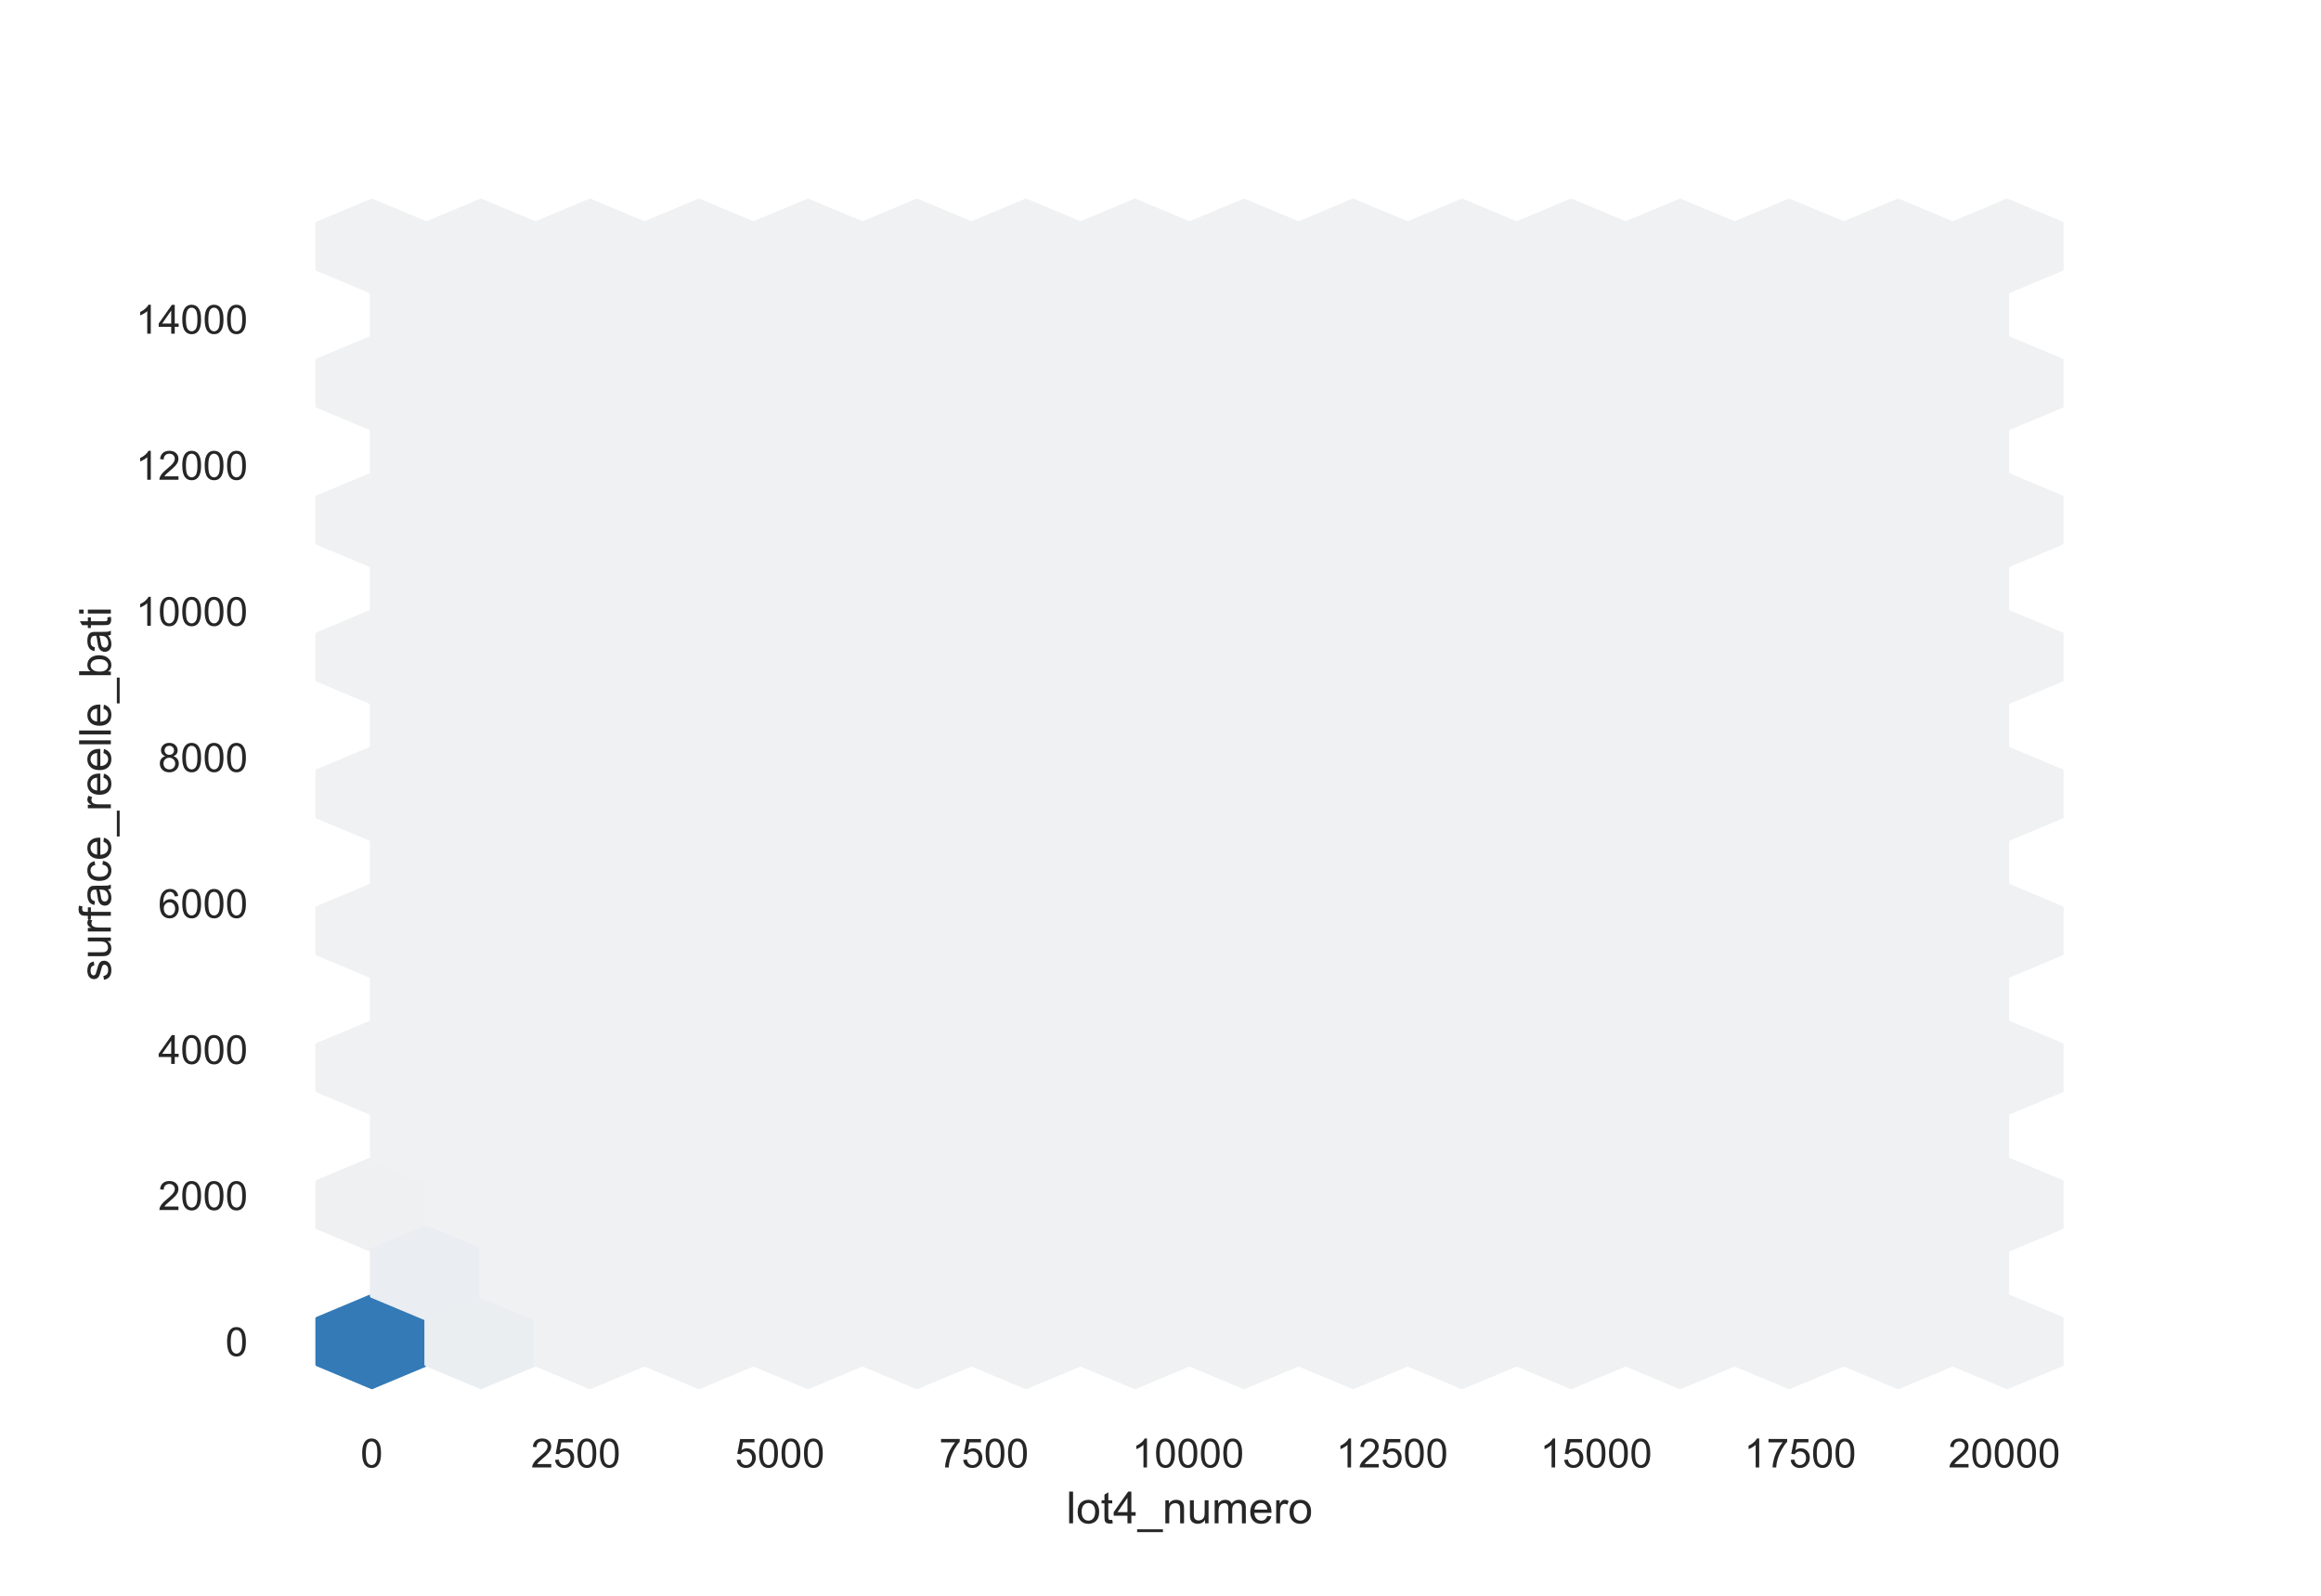 <?xml version="1.0" encoding="utf-8" standalone="no"?>
<!DOCTYPE svg PUBLIC "-//W3C//DTD SVG 1.1//EN"
  "http://www.w3.org/Graphics/SVG/1.1/DTD/svg11.dtd">
<!-- Created with matplotlib (https://matplotlib.org/) -->
<svg height="396pt" version="1.1" viewBox="0 0 576 396" width="576pt" xmlns="http://www.w3.org/2000/svg" xmlns:xlink="http://www.w3.org/1999/xlink">
 <defs>
  <style type="text/css">*{stroke-linecap:butt;stroke-linejoin:round;}</style>
 </defs>
 <g id="figure_1">
  <g id="patch_1">
   <path d="M 0 396 
L 576 396 
L 576 0 
L 0 0 
z
" style="fill:#ffffff;"/>
  </g>
  <g id="axes_1">
   <g id="patch_2">
    <path d="M 72 346.5 
L 518.4 346.5 
L 518.4 47.52 
L 72 47.52 
z
" style="fill:#ffffff;"/>
   </g>
   <g id="matplotlib.axis_1">
    <g id="xtick_1">
     <g id="text_1">
      <!-- 0 -->
      <g style="fill:#262626;" transform="translate(89.47 364.158)scale(0.1 -0.1)">
       <defs>
        <path d="M 4.156 35.297 
Q 4.156 48 6.766 55.734 
Q 9.375 63.484 14.516 67.672 
Q 19.672 71.875 27.484 71.875 
Q 33.25 71.875 37.594 69.547 
Q 41.938 67.234 44.766 62.859 
Q 47.609 58.5 49.219 52.219 
Q 50.828 45.953 50.828 35.297 
Q 50.828 22.703 48.234 14.969 
Q 45.656 7.234 40.5 3 
Q 35.359 -1.219 27.484 -1.219 
Q 17.141 -1.219 11.234 6.203 
Q 4.156 15.141 4.156 35.297 
z
M 13.188 35.297 
Q 13.188 17.672 17.312 11.828 
Q 21.438 6 27.484 6 
Q 33.547 6 37.672 11.859 
Q 41.797 17.719 41.797 35.297 
Q 41.797 52.984 37.672 58.781 
Q 33.547 64.594 27.391 64.594 
Q 21.344 64.594 17.719 59.469 
Q 13.188 52.938 13.188 35.297 
z
" id="ArialMT-48"/>
       </defs>
       <use xlink:href="#ArialMT-48"/>
      </g>
     </g>
    </g>
    <g id="xtick_2">
     <g id="text_2">
      <!-- 2500 -->
      <g style="fill:#262626;" transform="translate(131.772 364.158)scale(0.1 -0.1)">
       <defs>
        <path d="M 50.344 8.453 
L 50.344 0 
L 3.031 0 
Q 2.938 3.172 4.047 6.109 
Q 5.859 10.938 9.828 15.625 
Q 13.812 20.312 21.344 26.469 
Q 33.016 36.031 37.109 41.625 
Q 41.219 47.219 41.219 52.203 
Q 41.219 57.422 37.469 61 
Q 33.734 64.594 27.734 64.594 
Q 21.391 64.594 17.578 60.781 
Q 13.766 56.984 13.719 50.25 
L 4.688 51.172 
Q 5.609 61.281 11.656 66.578 
Q 17.719 71.875 27.938 71.875 
Q 38.234 71.875 44.234 66.156 
Q 50.25 60.453 50.25 52 
Q 50.25 47.703 48.484 43.547 
Q 46.734 39.406 42.656 34.812 
Q 38.578 30.219 29.109 22.219 
Q 21.188 15.578 18.938 13.203 
Q 16.703 10.844 15.234 8.453 
z
" id="ArialMT-50"/>
        <path d="M 4.156 18.75 
L 13.375 19.531 
Q 14.406 12.797 18.141 9.391 
Q 21.875 6 27.156 6 
Q 33.5 6 37.891 10.781 
Q 42.281 15.578 42.281 23.484 
Q 42.281 31 38.062 35.344 
Q 33.844 39.703 27 39.703 
Q 22.75 39.703 19.328 37.766 
Q 15.922 35.844 13.969 32.766 
L 5.719 33.844 
L 12.641 70.609 
L 48.25 70.609 
L 48.25 62.203 
L 19.672 62.203 
L 15.828 42.969 
Q 22.266 47.469 29.344 47.469 
Q 38.719 47.469 45.156 40.969 
Q 51.609 34.469 51.609 24.266 
Q 51.609 14.547 45.953 7.469 
Q 39.062 -1.219 27.156 -1.219 
Q 17.391 -1.219 11.203 4.25 
Q 5.031 9.719 4.156 18.75 
z
" id="ArialMT-53"/>
       </defs>
       <use xlink:href="#ArialMT-50"/>
       <use x="55.615" xlink:href="#ArialMT-53"/>
       <use x="111.23" xlink:href="#ArialMT-48"/>
       <use x="166.846" xlink:href="#ArialMT-48"/>
      </g>
     </g>
    </g>
    <g id="xtick_3">
     <g id="text_3">
      <!-- 5000 -->
      <g style="fill:#262626;" transform="translate(182.416 364.158)scale(0.1 -0.1)">
       <use xlink:href="#ArialMT-53"/>
       <use x="55.615" xlink:href="#ArialMT-48"/>
       <use x="111.23" xlink:href="#ArialMT-48"/>
       <use x="166.846" xlink:href="#ArialMT-48"/>
      </g>
     </g>
    </g>
    <g id="xtick_4">
     <g id="text_4">
      <!-- 7500 -->
      <g style="fill:#262626;" transform="translate(233.06 364.158)scale(0.1 -0.1)">
       <defs>
        <path d="M 4.734 62.203 
L 4.734 70.656 
L 51.078 70.656 
L 51.078 63.812 
Q 44.234 56.547 37.516 44.484 
Q 30.812 32.422 27.156 19.672 
Q 24.516 10.688 23.781 0 
L 14.75 0 
Q 14.891 8.453 18.062 20.406 
Q 21.234 32.375 27.172 43.484 
Q 33.109 54.594 39.797 62.203 
z
" id="ArialMT-55"/>
       </defs>
       <use xlink:href="#ArialMT-55"/>
       <use x="55.615" xlink:href="#ArialMT-53"/>
       <use x="111.23" xlink:href="#ArialMT-48"/>
       <use x="166.846" xlink:href="#ArialMT-48"/>
      </g>
     </g>
    </g>
    <g id="xtick_5">
     <g id="text_5">
      <!-- 10000 -->
      <g style="fill:#262626;" transform="translate(280.923 364.158)scale(0.1 -0.1)">
       <defs>
        <path d="M 37.25 0 
L 28.469 0 
L 28.469 56 
Q 25.297 52.984 20.141 49.953 
Q 14.984 46.922 10.891 45.406 
L 10.891 53.906 
Q 18.266 57.375 23.781 62.297 
Q 29.297 67.234 31.594 71.875 
L 37.25 71.875 
z
" id="ArialMT-49"/>
       </defs>
       <use xlink:href="#ArialMT-49"/>
       <use x="55.615" xlink:href="#ArialMT-48"/>
       <use x="111.23" xlink:href="#ArialMT-48"/>
       <use x="166.846" xlink:href="#ArialMT-48"/>
       <use x="222.461" xlink:href="#ArialMT-48"/>
      </g>
     </g>
    </g>
    <g id="xtick_6">
     <g id="text_6">
      <!-- 12500 -->
      <g style="fill:#262626;" transform="translate(331.567 364.158)scale(0.1 -0.1)">
       <use xlink:href="#ArialMT-49"/>
       <use x="55.615" xlink:href="#ArialMT-50"/>
       <use x="111.23" xlink:href="#ArialMT-53"/>
       <use x="166.846" xlink:href="#ArialMT-48"/>
       <use x="222.461" xlink:href="#ArialMT-48"/>
      </g>
     </g>
    </g>
    <g id="xtick_7">
     <g id="text_7">
      <!-- 15000 -->
      <g style="fill:#262626;" transform="translate(382.21 364.158)scale(0.1 -0.1)">
       <use xlink:href="#ArialMT-49"/>
       <use x="55.615" xlink:href="#ArialMT-53"/>
       <use x="111.23" xlink:href="#ArialMT-48"/>
       <use x="166.846" xlink:href="#ArialMT-48"/>
       <use x="222.461" xlink:href="#ArialMT-48"/>
      </g>
     </g>
    </g>
    <g id="xtick_8">
     <g id="text_8">
      <!-- 17500 -->
      <g style="fill:#262626;" transform="translate(432.854 364.158)scale(0.1 -0.1)">
       <use xlink:href="#ArialMT-49"/>
       <use x="55.615" xlink:href="#ArialMT-55"/>
       <use x="111.23" xlink:href="#ArialMT-53"/>
       <use x="166.846" xlink:href="#ArialMT-48"/>
       <use x="222.461" xlink:href="#ArialMT-48"/>
      </g>
     </g>
    </g>
    <g id="xtick_9">
     <g id="text_9">
      <!-- 20000 -->
      <g style="fill:#262626;" transform="translate(483.498 364.158)scale(0.1 -0.1)">
       <use xlink:href="#ArialMT-50"/>
       <use x="55.615" xlink:href="#ArialMT-48"/>
       <use x="111.23" xlink:href="#ArialMT-48"/>
       <use x="166.846" xlink:href="#ArialMT-48"/>
       <use x="222.461" xlink:href="#ArialMT-48"/>
      </g>
     </g>
    </g>
    <g id="text_10">
     <!-- lot4_numero -->
     <g style="fill:#262626;" transform="translate(264.628 378.019)scale(0.11 -0.11)">
      <defs>
       <path d="M 6.391 0 
L 6.391 71.578 
L 15.188 71.578 
L 15.188 0 
z
" id="ArialMT-108"/>
       <path d="M 3.328 25.922 
Q 3.328 40.328 11.328 47.266 
Q 18.016 53.031 27.641 53.031 
Q 38.328 53.031 45.109 46.016 
Q 51.906 39.016 51.906 26.656 
Q 51.906 16.656 48.906 10.906 
Q 45.906 5.172 40.156 2 
Q 34.422 -1.172 27.641 -1.172 
Q 16.75 -1.172 10.031 5.812 
Q 3.328 12.797 3.328 25.922 
z
M 12.359 25.922 
Q 12.359 15.969 16.703 11.016 
Q 21.047 6.062 27.641 6.062 
Q 34.188 6.062 38.531 11.031 
Q 42.875 16.016 42.875 26.219 
Q 42.875 35.844 38.5 40.797 
Q 34.125 45.75 27.641 45.75 
Q 21.047 45.75 16.703 40.812 
Q 12.359 35.891 12.359 25.922 
z
" id="ArialMT-111"/>
       <path d="M 25.781 7.859 
L 27.047 0.094 
Q 23.344 -0.688 20.406 -0.688 
Q 15.625 -0.688 12.984 0.828 
Q 10.359 2.344 9.281 4.812 
Q 8.203 7.281 8.203 15.188 
L 8.203 45.016 
L 1.766 45.016 
L 1.766 51.859 
L 8.203 51.859 
L 8.203 64.703 
L 16.938 69.969 
L 16.938 51.859 
L 25.781 51.859 
L 25.781 45.016 
L 16.938 45.016 
L 16.938 14.703 
Q 16.938 10.938 17.406 9.859 
Q 17.875 8.797 18.922 8.156 
Q 19.969 7.516 21.922 7.516 
Q 23.391 7.516 25.781 7.859 
z
" id="ArialMT-116"/>
       <path d="M 32.328 0 
L 32.328 17.141 
L 1.266 17.141 
L 1.266 25.203 
L 33.938 71.578 
L 41.109 71.578 
L 41.109 25.203 
L 50.781 25.203 
L 50.781 17.141 
L 41.109 17.141 
L 41.109 0 
z
M 32.328 25.203 
L 32.328 57.469 
L 9.906 25.203 
z
" id="ArialMT-52"/>
       <path d="M -1.516 -19.875 
L -1.516 -13.531 
L 56.734 -13.531 
L 56.734 -19.875 
z
" id="ArialMT-95"/>
       <path d="M 6.594 0 
L 6.594 51.859 
L 14.5 51.859 
L 14.5 44.484 
Q 20.219 53.031 31 53.031 
Q 35.688 53.031 39.625 51.344 
Q 43.562 49.656 45.516 46.922 
Q 47.469 44.188 48.25 40.438 
Q 48.734 37.984 48.734 31.891 
L 48.734 0 
L 39.938 0 
L 39.938 31.547 
Q 39.938 36.922 38.906 39.578 
Q 37.891 42.234 35.281 43.812 
Q 32.672 45.406 29.156 45.406 
Q 23.531 45.406 19.453 41.844 
Q 15.375 38.281 15.375 28.328 
L 15.375 0 
z
" id="ArialMT-110"/>
       <path d="M 40.578 0 
L 40.578 7.625 
Q 34.516 -1.172 24.125 -1.172 
Q 19.531 -1.172 15.547 0.578 
Q 11.578 2.344 9.641 5 
Q 7.719 7.672 6.938 11.531 
Q 6.391 14.109 6.391 19.734 
L 6.391 51.859 
L 15.188 51.859 
L 15.188 23.094 
Q 15.188 16.219 15.719 13.812 
Q 16.547 10.359 19.234 8.375 
Q 21.922 6.391 25.875 6.391 
Q 29.828 6.391 33.297 8.422 
Q 36.766 10.453 38.203 13.938 
Q 39.656 17.438 39.656 24.078 
L 39.656 51.859 
L 48.438 51.859 
L 48.438 0 
z
" id="ArialMT-117"/>
       <path d="M 6.594 0 
L 6.594 51.859 
L 14.453 51.859 
L 14.453 44.578 
Q 16.891 48.391 20.938 50.703 
Q 25 53.031 30.172 53.031 
Q 35.938 53.031 39.625 50.641 
Q 43.312 48.25 44.828 43.953 
Q 50.984 53.031 60.844 53.031 
Q 68.562 53.031 72.703 48.75 
Q 76.859 44.484 76.859 35.594 
L 76.859 0 
L 68.109 0 
L 68.109 32.672 
Q 68.109 37.938 67.25 40.25 
Q 66.406 42.578 64.156 43.984 
Q 61.922 45.406 58.891 45.406 
Q 53.422 45.406 49.797 41.766 
Q 46.188 38.141 46.188 30.125 
L 46.188 0 
L 37.406 0 
L 37.406 33.688 
Q 37.406 39.547 35.25 42.469 
Q 33.109 45.406 28.219 45.406 
Q 24.516 45.406 21.359 43.453 
Q 18.219 41.5 16.797 37.734 
Q 15.375 33.984 15.375 26.906 
L 15.375 0 
z
" id="ArialMT-109"/>
       <path d="M 42.094 16.703 
L 51.172 15.578 
Q 49.031 7.625 43.219 3.219 
Q 37.406 -1.172 28.375 -1.172 
Q 17 -1.172 10.328 5.828 
Q 3.656 12.844 3.656 25.484 
Q 3.656 38.578 10.391 45.797 
Q 17.141 53.031 27.875 53.031 
Q 38.281 53.031 44.875 45.953 
Q 51.469 38.875 51.469 26.031 
Q 51.469 25.25 51.422 23.688 
L 12.75 23.688 
Q 13.234 15.141 17.578 10.594 
Q 21.922 6.062 28.422 6.062 
Q 33.25 6.062 36.672 8.594 
Q 40.094 11.141 42.094 16.703 
z
M 13.234 30.906 
L 42.188 30.906 
Q 41.609 37.453 38.875 40.719 
Q 34.672 45.797 27.984 45.797 
Q 21.922 45.797 17.797 41.75 
Q 13.672 37.703 13.234 30.906 
z
" id="ArialMT-101"/>
       <path d="M 6.5 0 
L 6.5 51.859 
L 14.406 51.859 
L 14.406 44 
Q 17.438 49.516 20 51.266 
Q 22.562 53.031 25.641 53.031 
Q 30.078 53.031 34.672 50.203 
L 31.641 42.047 
Q 28.422 43.953 25.203 43.953 
Q 22.312 43.953 20.016 42.219 
Q 17.719 40.484 16.75 37.406 
Q 15.281 32.719 15.281 27.156 
L 15.281 0 
z
" id="ArialMT-114"/>
      </defs>
      <use xlink:href="#ArialMT-108"/>
      <use x="22.217" xlink:href="#ArialMT-111"/>
      <use x="77.832" xlink:href="#ArialMT-116"/>
      <use x="105.615" xlink:href="#ArialMT-52"/>
      <use x="161.23" xlink:href="#ArialMT-95"/>
      <use x="216.846" xlink:href="#ArialMT-110"/>
      <use x="272.461" xlink:href="#ArialMT-117"/>
      <use x="328.076" xlink:href="#ArialMT-109"/>
      <use x="411.377" xlink:href="#ArialMT-101"/>
      <use x="466.992" xlink:href="#ArialMT-114"/>
      <use x="500.293" xlink:href="#ArialMT-111"/>
     </g>
    </g>
   </g>
   <g id="matplotlib.axis_2">
    <g id="ytick_1">
     <g id="text_11">
      <!-- 0 -->
      <g style="fill:#262626;" transform="translate(55.939 336.507)scale(0.1 -0.1)">
       <use xlink:href="#ArialMT-48"/>
      </g>
     </g>
    </g>
    <g id="ytick_2">
     <g id="text_12">
      <!-- 2000 -->
      <g style="fill:#262626;" transform="translate(39.256 300.265)scale(0.1 -0.1)">
       <use xlink:href="#ArialMT-50"/>
       <use x="55.615" xlink:href="#ArialMT-48"/>
       <use x="111.23" xlink:href="#ArialMT-48"/>
       <use x="166.846" xlink:href="#ArialMT-48"/>
      </g>
     </g>
    </g>
    <g id="ytick_3">
     <g id="text_13">
      <!-- 4000 -->
      <g style="fill:#262626;" transform="translate(39.256 264.022)scale(0.1 -0.1)">
       <use xlink:href="#ArialMT-52"/>
       <use x="55.615" xlink:href="#ArialMT-48"/>
       <use x="111.23" xlink:href="#ArialMT-48"/>
       <use x="166.846" xlink:href="#ArialMT-48"/>
      </g>
     </g>
    </g>
    <g id="ytick_4">
     <g id="text_14">
      <!-- 6000 -->
      <g style="fill:#262626;" transform="translate(39.256 227.78)scale(0.1 -0.1)">
       <defs>
        <path d="M 49.75 54.047 
L 41.016 53.375 
Q 39.844 58.547 37.703 60.891 
Q 34.125 64.656 28.906 64.656 
Q 24.703 64.656 21.531 62.312 
Q 17.391 59.281 14.984 53.469 
Q 12.594 47.656 12.5 36.922 
Q 15.672 41.75 20.266 44.094 
Q 24.859 46.438 29.891 46.438 
Q 38.672 46.438 44.844 39.969 
Q 51.031 33.5 51.031 23.25 
Q 51.031 16.5 48.125 10.719 
Q 45.219 4.938 40.141 1.859 
Q 35.062 -1.219 28.609 -1.219 
Q 17.625 -1.219 10.688 6.859 
Q 3.766 14.938 3.766 33.5 
Q 3.766 54.25 11.422 63.672 
Q 18.109 71.875 29.438 71.875 
Q 37.891 71.875 43.281 67.141 
Q 48.688 62.406 49.75 54.047 
z
M 13.875 23.188 
Q 13.875 18.656 15.797 14.5 
Q 17.719 10.359 21.188 8.172 
Q 24.656 6 28.469 6 
Q 34.031 6 38.031 10.484 
Q 42.047 14.984 42.047 22.703 
Q 42.047 30.125 38.078 34.391 
Q 34.125 38.672 28.125 38.672 
Q 22.172 38.672 18.016 34.391 
Q 13.875 30.125 13.875 23.188 
z
" id="ArialMT-54"/>
       </defs>
       <use xlink:href="#ArialMT-54"/>
       <use x="55.615" xlink:href="#ArialMT-48"/>
       <use x="111.23" xlink:href="#ArialMT-48"/>
       <use x="166.846" xlink:href="#ArialMT-48"/>
      </g>
     </g>
    </g>
    <g id="ytick_5">
     <g id="text_15">
      <!-- 8000 -->
      <g style="fill:#262626;" transform="translate(39.256 191.537)scale(0.1 -0.1)">
       <defs>
        <path d="M 17.672 38.812 
Q 12.203 40.828 9.562 44.531 
Q 6.938 48.25 6.938 53.422 
Q 6.938 61.234 12.547 66.547 
Q 18.172 71.875 27.484 71.875 
Q 36.859 71.875 42.578 66.422 
Q 48.297 60.984 48.297 53.172 
Q 48.297 48.188 45.672 44.5 
Q 43.062 40.828 37.75 38.812 
Q 44.344 36.672 47.781 31.875 
Q 51.219 27.094 51.219 20.453 
Q 51.219 11.281 44.719 5.031 
Q 38.234 -1.219 27.641 -1.219 
Q 17.047 -1.219 10.547 5.047 
Q 4.047 11.328 4.047 20.703 
Q 4.047 27.688 7.594 32.391 
Q 11.141 37.109 17.672 38.812 
z
M 15.922 53.719 
Q 15.922 48.641 19.188 45.406 
Q 22.469 42.188 27.688 42.188 
Q 32.766 42.188 36.016 45.375 
Q 39.266 48.578 39.266 53.219 
Q 39.266 58.062 35.906 61.359 
Q 32.562 64.656 27.594 64.656 
Q 22.562 64.656 19.234 61.422 
Q 15.922 58.203 15.922 53.719 
z
M 13.094 20.656 
Q 13.094 16.891 14.875 13.375 
Q 16.656 9.859 20.172 7.922 
Q 23.688 6 27.734 6 
Q 34.031 6 38.125 10.047 
Q 42.234 14.109 42.234 20.359 
Q 42.234 26.703 38.016 30.859 
Q 33.797 35.016 27.438 35.016 
Q 21.234 35.016 17.156 30.906 
Q 13.094 26.812 13.094 20.656 
z
" id="ArialMT-56"/>
       </defs>
       <use xlink:href="#ArialMT-56"/>
       <use x="55.615" xlink:href="#ArialMT-48"/>
       <use x="111.23" xlink:href="#ArialMT-48"/>
       <use x="166.846" xlink:href="#ArialMT-48"/>
      </g>
     </g>
    </g>
    <g id="ytick_6">
     <g id="text_16">
      <!-- 10000 -->
      <g style="fill:#262626;" transform="translate(33.695 155.295)scale(0.1 -0.1)">
       <use xlink:href="#ArialMT-49"/>
       <use x="55.615" xlink:href="#ArialMT-48"/>
       <use x="111.23" xlink:href="#ArialMT-48"/>
       <use x="166.846" xlink:href="#ArialMT-48"/>
       <use x="222.461" xlink:href="#ArialMT-48"/>
      </g>
     </g>
    </g>
    <g id="ytick_7">
     <g id="text_17">
      <!-- 12000 -->
      <g style="fill:#262626;" transform="translate(33.695 119.053)scale(0.1 -0.1)">
       <use xlink:href="#ArialMT-49"/>
       <use x="55.615" xlink:href="#ArialMT-50"/>
       <use x="111.23" xlink:href="#ArialMT-48"/>
       <use x="166.846" xlink:href="#ArialMT-48"/>
       <use x="222.461" xlink:href="#ArialMT-48"/>
      </g>
     </g>
    </g>
    <g id="ytick_8">
     <g id="text_18">
      <!-- 14000 -->
      <g style="fill:#262626;" transform="translate(33.695 82.81)scale(0.1 -0.1)">
       <use xlink:href="#ArialMT-49"/>
       <use x="55.615" xlink:href="#ArialMT-52"/>
       <use x="111.23" xlink:href="#ArialMT-48"/>
       <use x="166.846" xlink:href="#ArialMT-48"/>
       <use x="222.461" xlink:href="#ArialMT-48"/>
      </g>
     </g>
    </g>
    <g id="text_19">
     <!-- surface_reelle_bati -->
     <g style="fill:#262626;" transform="translate(27.509 243.48)rotate(-90)scale(0.11 -0.11)">
      <defs>
       <path d="M 3.078 15.484 
L 11.766 16.844 
Q 12.5 11.625 15.844 8.844 
Q 19.188 6.062 25.203 6.062 
Q 31.25 6.062 34.172 8.516 
Q 37.109 10.984 37.109 14.312 
Q 37.109 17.281 34.516 19 
Q 32.719 20.172 25.531 21.969 
Q 15.875 24.422 12.141 26.203 
Q 8.406 27.984 6.469 31.125 
Q 4.547 34.281 4.547 38.094 
Q 4.547 41.547 6.125 44.5 
Q 7.719 47.469 10.453 49.422 
Q 12.5 50.922 16.031 51.969 
Q 19.578 53.031 23.641 53.031 
Q 29.734 53.031 34.344 51.266 
Q 38.969 49.516 41.156 46.5 
Q 43.359 43.5 44.188 38.484 
L 35.594 37.312 
Q 35.016 41.312 32.203 43.547 
Q 29.391 45.797 24.266 45.797 
Q 18.219 45.797 15.625 43.797 
Q 13.031 41.797 13.031 39.109 
Q 13.031 37.406 14.109 36.031 
Q 15.188 34.625 17.484 33.688 
Q 18.797 33.203 25.25 31.453 
Q 34.578 28.953 38.25 27.359 
Q 41.938 25.781 44.031 22.75 
Q 46.141 19.734 46.141 15.234 
Q 46.141 10.844 43.578 6.953 
Q 41.016 3.078 36.172 0.953 
Q 31.344 -1.172 25.25 -1.172 
Q 15.141 -1.172 9.844 3.031 
Q 4.547 7.234 3.078 15.484 
z
" id="ArialMT-115"/>
       <path d="M 8.688 0 
L 8.688 45.016 
L 0.922 45.016 
L 0.922 51.859 
L 8.688 51.859 
L 8.688 57.375 
Q 8.688 62.594 9.625 65.141 
Q 10.891 68.562 14.078 70.672 
Q 17.281 72.797 23.047 72.797 
Q 26.766 72.797 31.25 71.922 
L 29.938 64.266 
Q 27.203 64.75 24.75 64.75 
Q 20.75 64.75 19.094 63.031 
Q 17.438 61.328 17.438 56.641 
L 17.438 51.859 
L 27.547 51.859 
L 27.547 45.016 
L 17.438 45.016 
L 17.438 0 
z
" id="ArialMT-102"/>
       <path d="M 40.438 6.391 
Q 35.547 2.25 31.031 0.531 
Q 26.516 -1.172 21.344 -1.172 
Q 12.797 -1.172 8.203 3 
Q 3.609 7.172 3.609 13.672 
Q 3.609 17.484 5.344 20.625 
Q 7.078 23.781 9.891 25.688 
Q 12.703 27.594 16.219 28.562 
Q 18.797 29.25 24.031 29.891 
Q 34.672 31.156 39.703 32.906 
Q 39.75 34.719 39.75 35.203 
Q 39.75 40.578 37.25 42.781 
Q 33.891 45.75 27.25 45.75 
Q 21.047 45.75 18.094 43.578 
Q 15.141 41.406 13.719 35.891 
L 5.125 37.062 
Q 6.297 42.578 8.984 45.969 
Q 11.672 49.359 16.75 51.188 
Q 21.828 53.031 28.516 53.031 
Q 35.156 53.031 39.297 51.469 
Q 43.453 49.906 45.406 47.531 
Q 47.359 45.172 48.141 41.547 
Q 48.578 39.312 48.578 33.453 
L 48.578 21.734 
Q 48.578 9.469 49.141 6.219 
Q 49.703 2.984 51.375 0 
L 42.188 0 
Q 40.828 2.734 40.438 6.391 
z
M 39.703 26.031 
Q 34.906 24.078 25.344 22.703 
Q 19.922 21.922 17.672 20.938 
Q 15.438 19.969 14.203 18.094 
Q 12.984 16.219 12.984 13.922 
Q 12.984 10.406 15.641 8.062 
Q 18.312 5.719 23.438 5.719 
Q 28.516 5.719 32.469 7.938 
Q 36.422 10.156 38.281 14.016 
Q 39.703 17 39.703 22.797 
z
" id="ArialMT-97"/>
       <path d="M 40.438 19 
L 49.078 17.875 
Q 47.656 8.938 41.812 3.875 
Q 35.984 -1.172 27.484 -1.172 
Q 16.844 -1.172 10.375 5.781 
Q 3.906 12.75 3.906 25.734 
Q 3.906 34.125 6.688 40.422 
Q 9.469 46.734 15.156 49.875 
Q 20.844 53.031 27.547 53.031 
Q 35.984 53.031 41.359 48.75 
Q 46.734 44.484 48.25 36.625 
L 39.703 35.297 
Q 38.484 40.531 35.375 43.156 
Q 32.281 45.797 27.875 45.797 
Q 21.234 45.797 17.078 41.031 
Q 12.938 36.281 12.938 25.984 
Q 12.938 15.531 16.938 10.797 
Q 20.953 6.062 27.391 6.062 
Q 32.562 6.062 36.031 9.234 
Q 39.5 12.406 40.438 19 
z
" id="ArialMT-99"/>
       <path d="M 14.703 0 
L 6.547 0 
L 6.547 71.578 
L 15.328 71.578 
L 15.328 46.047 
Q 20.906 53.031 29.547 53.031 
Q 34.328 53.031 38.594 51.094 
Q 42.875 49.172 45.625 45.672 
Q 48.391 42.188 49.953 37.25 
Q 51.516 32.328 51.516 26.703 
Q 51.516 13.375 44.922 6.094 
Q 38.328 -1.172 29.109 -1.172 
Q 19.922 -1.172 14.703 6.5 
z
M 14.594 26.312 
Q 14.594 17 17.141 12.844 
Q 21.297 6.062 28.375 6.062 
Q 34.125 6.062 38.328 11.062 
Q 42.531 16.062 42.531 25.984 
Q 42.531 36.141 38.5 40.969 
Q 34.469 45.797 28.766 45.797 
Q 23 45.797 18.797 40.797 
Q 14.594 35.797 14.594 26.312 
z
" id="ArialMT-98"/>
       <path d="M 6.641 61.469 
L 6.641 71.578 
L 15.438 71.578 
L 15.438 61.469 
z
M 6.641 0 
L 6.641 51.859 
L 15.438 51.859 
L 15.438 0 
z
" id="ArialMT-105"/>
      </defs>
      <use xlink:href="#ArialMT-115"/>
      <use x="50" xlink:href="#ArialMT-117"/>
      <use x="105.615" xlink:href="#ArialMT-114"/>
      <use x="138.916" xlink:href="#ArialMT-102"/>
      <use x="166.699" xlink:href="#ArialMT-97"/>
      <use x="222.314" xlink:href="#ArialMT-99"/>
      <use x="272.314" xlink:href="#ArialMT-101"/>
      <use x="327.93" xlink:href="#ArialMT-95"/>
      <use x="383.545" xlink:href="#ArialMT-114"/>
      <use x="416.846" xlink:href="#ArialMT-101"/>
      <use x="472.461" xlink:href="#ArialMT-101"/>
      <use x="528.076" xlink:href="#ArialMT-108"/>
      <use x="550.293" xlink:href="#ArialMT-108"/>
      <use x="572.51" xlink:href="#ArialMT-101"/>
      <use x="628.125" xlink:href="#ArialMT-95"/>
      <use x="683.74" xlink:href="#ArialMT-98"/>
      <use x="739.355" xlink:href="#ArialMT-97"/>
      <use x="794.971" xlink:href="#ArialMT-116"/>
      <use x="822.754" xlink:href="#ArialMT-105"/>
     </g>
    </g>
   </g>
   <g id="PolyCollection_1">
    <defs>
     <path d="M 105.778 -57.409 
L 105.778 -68.734 
L 92.25 -74.397 
L 78.723 -68.734 
L 78.723 -57.409 
L 92.25 -51.747 
z
" id="C0_0_ac3b4c843b"/>
    </defs>
    <g clip-path="url(#pecee569a97)">
     <use style="fill:#337ab7;stroke:#337ab7;" x="0.041" xlink:href="#C0_0_ac3b4c843b" y="395.982"/>
    </g>
    <g clip-path="url(#pecee569a97)">
     <use style="fill:#eef0f2;stroke:#eef0f2;" x="0.041" xlink:href="#C0_0_ac3b4c843b" y="362.007"/>
    </g>
    <g clip-path="url(#pecee569a97)">
     <use style="fill:#f0f1f2;stroke:#f0f1f2;" x="0.041" xlink:href="#C0_0_ac3b4c843b" y="328.032"/>
    </g>
    <g clip-path="url(#pecee569a97)">
     <use style="fill:#f0f1f2;stroke:#f0f1f2;" x="0.041" xlink:href="#C0_0_ac3b4c843b" y="294.057"/>
    </g>
    <g clip-path="url(#pecee569a97)">
     <use style="fill:#f0f1f2;stroke:#f0f1f2;" x="0.041" xlink:href="#C0_0_ac3b4c843b" y="260.082"/>
    </g>
    <g clip-path="url(#pecee569a97)">
     <use style="fill:#f0f1f2;stroke:#f0f1f2;" x="0.041" xlink:href="#C0_0_ac3b4c843b" y="226.107"/>
    </g>
    <g clip-path="url(#pecee569a97)">
     <use style="fill:#f0f1f2;stroke:#f0f1f2;" x="0.041" xlink:href="#C0_0_ac3b4c843b" y="192.132"/>
    </g>
    <g clip-path="url(#pecee569a97)">
     <use style="fill:#f0f1f2;stroke:#f0f1f2;" x="0.041" xlink:href="#C0_0_ac3b4c843b" y="158.157"/>
    </g>
    <g clip-path="url(#pecee569a97)">
     <use style="fill:#f0f1f2;stroke:#f0f1f2;" x="0.041" xlink:href="#C0_0_ac3b4c843b" y="124.182"/>
    </g>
    <g clip-path="url(#pecee569a97)">
     <use style="fill:#ebeef1;stroke:#ebeef1;" x="27.095" xlink:href="#C0_0_ac3b4c843b" y="395.982"/>
    </g>
    <g clip-path="url(#pecee569a97)">
     <use style="fill:#f0f1f2;stroke:#f0f1f2;" x="27.095" xlink:href="#C0_0_ac3b4c843b" y="362.007"/>
    </g>
    <g clip-path="url(#pecee569a97)">
     <use style="fill:#f0f1f2;stroke:#f0f1f2;" x="27.095" xlink:href="#C0_0_ac3b4c843b" y="328.032"/>
    </g>
    <g clip-path="url(#pecee569a97)">
     <use style="fill:#f0f1f2;stroke:#f0f1f2;" x="27.095" xlink:href="#C0_0_ac3b4c843b" y="294.057"/>
    </g>
    <g clip-path="url(#pecee569a97)">
     <use style="fill:#f0f1f2;stroke:#f0f1f2;" x="27.095" xlink:href="#C0_0_ac3b4c843b" y="260.082"/>
    </g>
    <g clip-path="url(#pecee569a97)">
     <use style="fill:#f0f1f2;stroke:#f0f1f2;" x="27.095" xlink:href="#C0_0_ac3b4c843b" y="226.107"/>
    </g>
    <g clip-path="url(#pecee569a97)">
     <use style="fill:#f0f1f2;stroke:#f0f1f2;" x="27.095" xlink:href="#C0_0_ac3b4c843b" y="192.132"/>
    </g>
    <g clip-path="url(#pecee569a97)">
     <use style="fill:#f0f1f2;stroke:#f0f1f2;" x="27.095" xlink:href="#C0_0_ac3b4c843b" y="158.157"/>
    </g>
    <g clip-path="url(#pecee569a97)">
     <use style="fill:#f0f1f2;stroke:#f0f1f2;" x="27.095" xlink:href="#C0_0_ac3b4c843b" y="124.182"/>
    </g>
    <g clip-path="url(#pecee569a97)">
     <use style="fill:#f0f1f2;stroke:#f0f1f2;" x="54.15" xlink:href="#C0_0_ac3b4c843b" y="395.982"/>
    </g>
    <g clip-path="url(#pecee569a97)">
     <use style="fill:#f0f1f2;stroke:#f0f1f2;" x="54.15" xlink:href="#C0_0_ac3b4c843b" y="362.007"/>
    </g>
    <g clip-path="url(#pecee569a97)">
     <use style="fill:#f0f1f2;stroke:#f0f1f2;" x="54.15" xlink:href="#C0_0_ac3b4c843b" y="328.032"/>
    </g>
    <g clip-path="url(#pecee569a97)">
     <use style="fill:#f0f1f2;stroke:#f0f1f2;" x="54.15" xlink:href="#C0_0_ac3b4c843b" y="294.057"/>
    </g>
    <g clip-path="url(#pecee569a97)">
     <use style="fill:#f0f1f2;stroke:#f0f1f2;" x="54.15" xlink:href="#C0_0_ac3b4c843b" y="260.082"/>
    </g>
    <g clip-path="url(#pecee569a97)">
     <use style="fill:#f0f1f2;stroke:#f0f1f2;" x="54.15" xlink:href="#C0_0_ac3b4c843b" y="226.107"/>
    </g>
    <g clip-path="url(#pecee569a97)">
     <use style="fill:#f0f1f2;stroke:#f0f1f2;" x="54.15" xlink:href="#C0_0_ac3b4c843b" y="192.132"/>
    </g>
    <g clip-path="url(#pecee569a97)">
     <use style="fill:#f0f1f2;stroke:#f0f1f2;" x="54.15" xlink:href="#C0_0_ac3b4c843b" y="158.157"/>
    </g>
    <g clip-path="url(#pecee569a97)">
     <use style="fill:#f0f1f2;stroke:#f0f1f2;" x="54.15" xlink:href="#C0_0_ac3b4c843b" y="124.182"/>
    </g>
    <g clip-path="url(#pecee569a97)">
     <use style="fill:#f0f1f2;stroke:#f0f1f2;" x="81.204" xlink:href="#C0_0_ac3b4c843b" y="395.982"/>
    </g>
    <g clip-path="url(#pecee569a97)">
     <use style="fill:#f0f1f2;stroke:#f0f1f2;" x="81.204" xlink:href="#C0_0_ac3b4c843b" y="362.007"/>
    </g>
    <g clip-path="url(#pecee569a97)">
     <use style="fill:#f0f1f2;stroke:#f0f1f2;" x="81.204" xlink:href="#C0_0_ac3b4c843b" y="328.032"/>
    </g>
    <g clip-path="url(#pecee569a97)">
     <use style="fill:#f0f1f2;stroke:#f0f1f2;" x="81.204" xlink:href="#C0_0_ac3b4c843b" y="294.057"/>
    </g>
    <g clip-path="url(#pecee569a97)">
     <use style="fill:#f0f1f2;stroke:#f0f1f2;" x="81.204" xlink:href="#C0_0_ac3b4c843b" y="260.082"/>
    </g>
    <g clip-path="url(#pecee569a97)">
     <use style="fill:#f0f1f2;stroke:#f0f1f2;" x="81.204" xlink:href="#C0_0_ac3b4c843b" y="226.107"/>
    </g>
    <g clip-path="url(#pecee569a97)">
     <use style="fill:#f0f1f2;stroke:#f0f1f2;" x="81.204" xlink:href="#C0_0_ac3b4c843b" y="192.132"/>
    </g>
    <g clip-path="url(#pecee569a97)">
     <use style="fill:#f0f1f2;stroke:#f0f1f2;" x="81.204" xlink:href="#C0_0_ac3b4c843b" y="158.157"/>
    </g>
    <g clip-path="url(#pecee569a97)">
     <use style="fill:#f0f1f2;stroke:#f0f1f2;" x="81.204" xlink:href="#C0_0_ac3b4c843b" y="124.182"/>
    </g>
    <g clip-path="url(#pecee569a97)">
     <use style="fill:#f0f1f2;stroke:#f0f1f2;" x="108.259" xlink:href="#C0_0_ac3b4c843b" y="395.982"/>
    </g>
    <g clip-path="url(#pecee569a97)">
     <use style="fill:#f0f1f2;stroke:#f0f1f2;" x="108.259" xlink:href="#C0_0_ac3b4c843b" y="362.007"/>
    </g>
    <g clip-path="url(#pecee569a97)">
     <use style="fill:#f0f1f2;stroke:#f0f1f2;" x="108.259" xlink:href="#C0_0_ac3b4c843b" y="328.032"/>
    </g>
    <g clip-path="url(#pecee569a97)">
     <use style="fill:#f0f1f2;stroke:#f0f1f2;" x="108.259" xlink:href="#C0_0_ac3b4c843b" y="294.057"/>
    </g>
    <g clip-path="url(#pecee569a97)">
     <use style="fill:#f0f1f2;stroke:#f0f1f2;" x="108.259" xlink:href="#C0_0_ac3b4c843b" y="260.082"/>
    </g>
    <g clip-path="url(#pecee569a97)">
     <use style="fill:#f0f1f2;stroke:#f0f1f2;" x="108.259" xlink:href="#C0_0_ac3b4c843b" y="226.107"/>
    </g>
    <g clip-path="url(#pecee569a97)">
     <use style="fill:#f0f1f2;stroke:#f0f1f2;" x="108.259" xlink:href="#C0_0_ac3b4c843b" y="192.132"/>
    </g>
    <g clip-path="url(#pecee569a97)">
     <use style="fill:#f0f1f2;stroke:#f0f1f2;" x="108.259" xlink:href="#C0_0_ac3b4c843b" y="158.157"/>
    </g>
    <g clip-path="url(#pecee569a97)">
     <use style="fill:#f0f1f2;stroke:#f0f1f2;" x="108.259" xlink:href="#C0_0_ac3b4c843b" y="124.182"/>
    </g>
    <g clip-path="url(#pecee569a97)">
     <use style="fill:#f0f1f2;stroke:#f0f1f2;" x="135.313" xlink:href="#C0_0_ac3b4c843b" y="395.982"/>
    </g>
    <g clip-path="url(#pecee569a97)">
     <use style="fill:#f0f1f2;stroke:#f0f1f2;" x="135.313" xlink:href="#C0_0_ac3b4c843b" y="362.007"/>
    </g>
    <g clip-path="url(#pecee569a97)">
     <use style="fill:#f0f1f2;stroke:#f0f1f2;" x="135.313" xlink:href="#C0_0_ac3b4c843b" y="328.032"/>
    </g>
    <g clip-path="url(#pecee569a97)">
     <use style="fill:#f0f1f2;stroke:#f0f1f2;" x="135.313" xlink:href="#C0_0_ac3b4c843b" y="294.057"/>
    </g>
    <g clip-path="url(#pecee569a97)">
     <use style="fill:#f0f1f2;stroke:#f0f1f2;" x="135.313" xlink:href="#C0_0_ac3b4c843b" y="260.082"/>
    </g>
    <g clip-path="url(#pecee569a97)">
     <use style="fill:#f0f1f2;stroke:#f0f1f2;" x="135.313" xlink:href="#C0_0_ac3b4c843b" y="226.107"/>
    </g>
    <g clip-path="url(#pecee569a97)">
     <use style="fill:#f0f1f2;stroke:#f0f1f2;" x="135.313" xlink:href="#C0_0_ac3b4c843b" y="192.132"/>
    </g>
    <g clip-path="url(#pecee569a97)">
     <use style="fill:#f0f1f2;stroke:#f0f1f2;" x="135.313" xlink:href="#C0_0_ac3b4c843b" y="158.157"/>
    </g>
    <g clip-path="url(#pecee569a97)">
     <use style="fill:#f0f1f2;stroke:#f0f1f2;" x="135.313" xlink:href="#C0_0_ac3b4c843b" y="124.182"/>
    </g>
    <g clip-path="url(#pecee569a97)">
     <use style="fill:#f0f1f2;stroke:#f0f1f2;" x="162.368" xlink:href="#C0_0_ac3b4c843b" y="395.982"/>
    </g>
    <g clip-path="url(#pecee569a97)">
     <use style="fill:#f0f1f2;stroke:#f0f1f2;" x="162.368" xlink:href="#C0_0_ac3b4c843b" y="362.007"/>
    </g>
    <g clip-path="url(#pecee569a97)">
     <use style="fill:#f0f1f2;stroke:#f0f1f2;" x="162.368" xlink:href="#C0_0_ac3b4c843b" y="328.032"/>
    </g>
    <g clip-path="url(#pecee569a97)">
     <use style="fill:#f0f1f2;stroke:#f0f1f2;" x="162.368" xlink:href="#C0_0_ac3b4c843b" y="294.057"/>
    </g>
    <g clip-path="url(#pecee569a97)">
     <use style="fill:#f0f1f2;stroke:#f0f1f2;" x="162.368" xlink:href="#C0_0_ac3b4c843b" y="260.082"/>
    </g>
    <g clip-path="url(#pecee569a97)">
     <use style="fill:#f0f1f2;stroke:#f0f1f2;" x="162.368" xlink:href="#C0_0_ac3b4c843b" y="226.107"/>
    </g>
    <g clip-path="url(#pecee569a97)">
     <use style="fill:#f0f1f2;stroke:#f0f1f2;" x="162.368" xlink:href="#C0_0_ac3b4c843b" y="192.132"/>
    </g>
    <g clip-path="url(#pecee569a97)">
     <use style="fill:#f0f1f2;stroke:#f0f1f2;" x="162.368" xlink:href="#C0_0_ac3b4c843b" y="158.157"/>
    </g>
    <g clip-path="url(#pecee569a97)">
     <use style="fill:#f0f1f2;stroke:#f0f1f2;" x="162.368" xlink:href="#C0_0_ac3b4c843b" y="124.182"/>
    </g>
    <g clip-path="url(#pecee569a97)">
     <use style="fill:#f0f1f2;stroke:#f0f1f2;" x="189.422" xlink:href="#C0_0_ac3b4c843b" y="395.982"/>
    </g>
    <g clip-path="url(#pecee569a97)">
     <use style="fill:#f0f1f2;stroke:#f0f1f2;" x="189.422" xlink:href="#C0_0_ac3b4c843b" y="362.007"/>
    </g>
    <g clip-path="url(#pecee569a97)">
     <use style="fill:#f0f1f2;stroke:#f0f1f2;" x="189.422" xlink:href="#C0_0_ac3b4c843b" y="328.032"/>
    </g>
    <g clip-path="url(#pecee569a97)">
     <use style="fill:#f0f1f2;stroke:#f0f1f2;" x="189.422" xlink:href="#C0_0_ac3b4c843b" y="294.057"/>
    </g>
    <g clip-path="url(#pecee569a97)">
     <use style="fill:#f0f1f2;stroke:#f0f1f2;" x="189.422" xlink:href="#C0_0_ac3b4c843b" y="260.082"/>
    </g>
    <g clip-path="url(#pecee569a97)">
     <use style="fill:#f0f1f2;stroke:#f0f1f2;" x="189.422" xlink:href="#C0_0_ac3b4c843b" y="226.107"/>
    </g>
    <g clip-path="url(#pecee569a97)">
     <use style="fill:#f0f1f2;stroke:#f0f1f2;" x="189.422" xlink:href="#C0_0_ac3b4c843b" y="192.132"/>
    </g>
    <g clip-path="url(#pecee569a97)">
     <use style="fill:#f0f1f2;stroke:#f0f1f2;" x="189.422" xlink:href="#C0_0_ac3b4c843b" y="158.157"/>
    </g>
    <g clip-path="url(#pecee569a97)">
     <use style="fill:#f0f1f2;stroke:#f0f1f2;" x="189.422" xlink:href="#C0_0_ac3b4c843b" y="124.182"/>
    </g>
    <g clip-path="url(#pecee569a97)">
     <use style="fill:#f0f1f2;stroke:#f0f1f2;" x="216.477" xlink:href="#C0_0_ac3b4c843b" y="395.982"/>
    </g>
    <g clip-path="url(#pecee569a97)">
     <use style="fill:#f0f1f2;stroke:#f0f1f2;" x="216.477" xlink:href="#C0_0_ac3b4c843b" y="362.007"/>
    </g>
    <g clip-path="url(#pecee569a97)">
     <use style="fill:#f0f1f2;stroke:#f0f1f2;" x="216.477" xlink:href="#C0_0_ac3b4c843b" y="328.032"/>
    </g>
    <g clip-path="url(#pecee569a97)">
     <use style="fill:#f0f1f2;stroke:#f0f1f2;" x="216.477" xlink:href="#C0_0_ac3b4c843b" y="294.057"/>
    </g>
    <g clip-path="url(#pecee569a97)">
     <use style="fill:#f0f1f2;stroke:#f0f1f2;" x="216.477" xlink:href="#C0_0_ac3b4c843b" y="260.082"/>
    </g>
    <g clip-path="url(#pecee569a97)">
     <use style="fill:#f0f1f2;stroke:#f0f1f2;" x="216.477" xlink:href="#C0_0_ac3b4c843b" y="226.107"/>
    </g>
    <g clip-path="url(#pecee569a97)">
     <use style="fill:#f0f1f2;stroke:#f0f1f2;" x="216.477" xlink:href="#C0_0_ac3b4c843b" y="192.132"/>
    </g>
    <g clip-path="url(#pecee569a97)">
     <use style="fill:#f0f1f2;stroke:#f0f1f2;" x="216.477" xlink:href="#C0_0_ac3b4c843b" y="158.157"/>
    </g>
    <g clip-path="url(#pecee569a97)">
     <use style="fill:#f0f1f2;stroke:#f0f1f2;" x="216.477" xlink:href="#C0_0_ac3b4c843b" y="124.182"/>
    </g>
    <g clip-path="url(#pecee569a97)">
     <use style="fill:#f0f1f2;stroke:#f0f1f2;" x="243.531" xlink:href="#C0_0_ac3b4c843b" y="395.982"/>
    </g>
    <g clip-path="url(#pecee569a97)">
     <use style="fill:#f0f1f2;stroke:#f0f1f2;" x="243.531" xlink:href="#C0_0_ac3b4c843b" y="362.007"/>
    </g>
    <g clip-path="url(#pecee569a97)">
     <use style="fill:#f0f1f2;stroke:#f0f1f2;" x="243.531" xlink:href="#C0_0_ac3b4c843b" y="328.032"/>
    </g>
    <g clip-path="url(#pecee569a97)">
     <use style="fill:#f0f1f2;stroke:#f0f1f2;" x="243.531" xlink:href="#C0_0_ac3b4c843b" y="294.057"/>
    </g>
    <g clip-path="url(#pecee569a97)">
     <use style="fill:#f0f1f2;stroke:#f0f1f2;" x="243.531" xlink:href="#C0_0_ac3b4c843b" y="260.082"/>
    </g>
    <g clip-path="url(#pecee569a97)">
     <use style="fill:#f0f1f2;stroke:#f0f1f2;" x="243.531" xlink:href="#C0_0_ac3b4c843b" y="226.107"/>
    </g>
    <g clip-path="url(#pecee569a97)">
     <use style="fill:#f0f1f2;stroke:#f0f1f2;" x="243.531" xlink:href="#C0_0_ac3b4c843b" y="192.132"/>
    </g>
    <g clip-path="url(#pecee569a97)">
     <use style="fill:#f0f1f2;stroke:#f0f1f2;" x="243.531" xlink:href="#C0_0_ac3b4c843b" y="158.157"/>
    </g>
    <g clip-path="url(#pecee569a97)">
     <use style="fill:#f0f1f2;stroke:#f0f1f2;" x="243.531" xlink:href="#C0_0_ac3b4c843b" y="124.182"/>
    </g>
    <g clip-path="url(#pecee569a97)">
     <use style="fill:#f0f1f2;stroke:#f0f1f2;" x="270.586" xlink:href="#C0_0_ac3b4c843b" y="395.982"/>
    </g>
    <g clip-path="url(#pecee569a97)">
     <use style="fill:#f0f1f2;stroke:#f0f1f2;" x="270.586" xlink:href="#C0_0_ac3b4c843b" y="362.007"/>
    </g>
    <g clip-path="url(#pecee569a97)">
     <use style="fill:#f0f1f2;stroke:#f0f1f2;" x="270.586" xlink:href="#C0_0_ac3b4c843b" y="328.032"/>
    </g>
    <g clip-path="url(#pecee569a97)">
     <use style="fill:#f0f1f2;stroke:#f0f1f2;" x="270.586" xlink:href="#C0_0_ac3b4c843b" y="294.057"/>
    </g>
    <g clip-path="url(#pecee569a97)">
     <use style="fill:#f0f1f2;stroke:#f0f1f2;" x="270.586" xlink:href="#C0_0_ac3b4c843b" y="260.082"/>
    </g>
    <g clip-path="url(#pecee569a97)">
     <use style="fill:#f0f1f2;stroke:#f0f1f2;" x="270.586" xlink:href="#C0_0_ac3b4c843b" y="226.107"/>
    </g>
    <g clip-path="url(#pecee569a97)">
     <use style="fill:#f0f1f2;stroke:#f0f1f2;" x="270.586" xlink:href="#C0_0_ac3b4c843b" y="192.132"/>
    </g>
    <g clip-path="url(#pecee569a97)">
     <use style="fill:#f0f1f2;stroke:#f0f1f2;" x="270.586" xlink:href="#C0_0_ac3b4c843b" y="158.157"/>
    </g>
    <g clip-path="url(#pecee569a97)">
     <use style="fill:#f0f1f2;stroke:#f0f1f2;" x="270.586" xlink:href="#C0_0_ac3b4c843b" y="124.182"/>
    </g>
    <g clip-path="url(#pecee569a97)">
     <use style="fill:#f0f1f2;stroke:#f0f1f2;" x="297.641" xlink:href="#C0_0_ac3b4c843b" y="395.982"/>
    </g>
    <g clip-path="url(#pecee569a97)">
     <use style="fill:#f0f1f2;stroke:#f0f1f2;" x="297.641" xlink:href="#C0_0_ac3b4c843b" y="362.007"/>
    </g>
    <g clip-path="url(#pecee569a97)">
     <use style="fill:#f0f1f2;stroke:#f0f1f2;" x="297.641" xlink:href="#C0_0_ac3b4c843b" y="328.032"/>
    </g>
    <g clip-path="url(#pecee569a97)">
     <use style="fill:#f0f1f2;stroke:#f0f1f2;" x="297.641" xlink:href="#C0_0_ac3b4c843b" y="294.057"/>
    </g>
    <g clip-path="url(#pecee569a97)">
     <use style="fill:#f0f1f2;stroke:#f0f1f2;" x="297.641" xlink:href="#C0_0_ac3b4c843b" y="260.082"/>
    </g>
    <g clip-path="url(#pecee569a97)">
     <use style="fill:#f0f1f2;stroke:#f0f1f2;" x="297.641" xlink:href="#C0_0_ac3b4c843b" y="226.107"/>
    </g>
    <g clip-path="url(#pecee569a97)">
     <use style="fill:#f0f1f2;stroke:#f0f1f2;" x="297.641" xlink:href="#C0_0_ac3b4c843b" y="192.132"/>
    </g>
    <g clip-path="url(#pecee569a97)">
     <use style="fill:#f0f1f2;stroke:#f0f1f2;" x="297.641" xlink:href="#C0_0_ac3b4c843b" y="158.157"/>
    </g>
    <g clip-path="url(#pecee569a97)">
     <use style="fill:#f0f1f2;stroke:#f0f1f2;" x="297.641" xlink:href="#C0_0_ac3b4c843b" y="124.182"/>
    </g>
    <g clip-path="url(#pecee569a97)">
     <use style="fill:#f0f1f2;stroke:#f0f1f2;" x="324.695" xlink:href="#C0_0_ac3b4c843b" y="395.982"/>
    </g>
    <g clip-path="url(#pecee569a97)">
     <use style="fill:#f0f1f2;stroke:#f0f1f2;" x="324.695" xlink:href="#C0_0_ac3b4c843b" y="362.007"/>
    </g>
    <g clip-path="url(#pecee569a97)">
     <use style="fill:#f0f1f2;stroke:#f0f1f2;" x="324.695" xlink:href="#C0_0_ac3b4c843b" y="328.032"/>
    </g>
    <g clip-path="url(#pecee569a97)">
     <use style="fill:#f0f1f2;stroke:#f0f1f2;" x="324.695" xlink:href="#C0_0_ac3b4c843b" y="294.057"/>
    </g>
    <g clip-path="url(#pecee569a97)">
     <use style="fill:#f0f1f2;stroke:#f0f1f2;" x="324.695" xlink:href="#C0_0_ac3b4c843b" y="260.082"/>
    </g>
    <g clip-path="url(#pecee569a97)">
     <use style="fill:#f0f1f2;stroke:#f0f1f2;" x="324.695" xlink:href="#C0_0_ac3b4c843b" y="226.107"/>
    </g>
    <g clip-path="url(#pecee569a97)">
     <use style="fill:#f0f1f2;stroke:#f0f1f2;" x="324.695" xlink:href="#C0_0_ac3b4c843b" y="192.132"/>
    </g>
    <g clip-path="url(#pecee569a97)">
     <use style="fill:#f0f1f2;stroke:#f0f1f2;" x="324.695" xlink:href="#C0_0_ac3b4c843b" y="158.157"/>
    </g>
    <g clip-path="url(#pecee569a97)">
     <use style="fill:#f0f1f2;stroke:#f0f1f2;" x="324.695" xlink:href="#C0_0_ac3b4c843b" y="124.182"/>
    </g>
    <g clip-path="url(#pecee569a97)">
     <use style="fill:#f0f1f2;stroke:#f0f1f2;" x="351.75" xlink:href="#C0_0_ac3b4c843b" y="395.982"/>
    </g>
    <g clip-path="url(#pecee569a97)">
     <use style="fill:#f0f1f2;stroke:#f0f1f2;" x="351.75" xlink:href="#C0_0_ac3b4c843b" y="362.007"/>
    </g>
    <g clip-path="url(#pecee569a97)">
     <use style="fill:#f0f1f2;stroke:#f0f1f2;" x="351.75" xlink:href="#C0_0_ac3b4c843b" y="328.032"/>
    </g>
    <g clip-path="url(#pecee569a97)">
     <use style="fill:#f0f1f2;stroke:#f0f1f2;" x="351.75" xlink:href="#C0_0_ac3b4c843b" y="294.057"/>
    </g>
    <g clip-path="url(#pecee569a97)">
     <use style="fill:#f0f1f2;stroke:#f0f1f2;" x="351.75" xlink:href="#C0_0_ac3b4c843b" y="260.082"/>
    </g>
    <g clip-path="url(#pecee569a97)">
     <use style="fill:#f0f1f2;stroke:#f0f1f2;" x="351.75" xlink:href="#C0_0_ac3b4c843b" y="226.107"/>
    </g>
    <g clip-path="url(#pecee569a97)">
     <use style="fill:#f0f1f2;stroke:#f0f1f2;" x="351.75" xlink:href="#C0_0_ac3b4c843b" y="192.132"/>
    </g>
    <g clip-path="url(#pecee569a97)">
     <use style="fill:#f0f1f2;stroke:#f0f1f2;" x="351.75" xlink:href="#C0_0_ac3b4c843b" y="158.157"/>
    </g>
    <g clip-path="url(#pecee569a97)">
     <use style="fill:#f0f1f2;stroke:#f0f1f2;" x="351.75" xlink:href="#C0_0_ac3b4c843b" y="124.182"/>
    </g>
    <g clip-path="url(#pecee569a97)">
     <use style="fill:#f0f1f2;stroke:#f0f1f2;" x="378.804" xlink:href="#C0_0_ac3b4c843b" y="395.982"/>
    </g>
    <g clip-path="url(#pecee569a97)">
     <use style="fill:#f0f1f2;stroke:#f0f1f2;" x="378.804" xlink:href="#C0_0_ac3b4c843b" y="362.007"/>
    </g>
    <g clip-path="url(#pecee569a97)">
     <use style="fill:#f0f1f2;stroke:#f0f1f2;" x="378.804" xlink:href="#C0_0_ac3b4c843b" y="328.032"/>
    </g>
    <g clip-path="url(#pecee569a97)">
     <use style="fill:#f0f1f2;stroke:#f0f1f2;" x="378.804" xlink:href="#C0_0_ac3b4c843b" y="294.057"/>
    </g>
    <g clip-path="url(#pecee569a97)">
     <use style="fill:#f0f1f2;stroke:#f0f1f2;" x="378.804" xlink:href="#C0_0_ac3b4c843b" y="260.082"/>
    </g>
    <g clip-path="url(#pecee569a97)">
     <use style="fill:#f0f1f2;stroke:#f0f1f2;" x="378.804" xlink:href="#C0_0_ac3b4c843b" y="226.107"/>
    </g>
    <g clip-path="url(#pecee569a97)">
     <use style="fill:#f0f1f2;stroke:#f0f1f2;" x="378.804" xlink:href="#C0_0_ac3b4c843b" y="192.132"/>
    </g>
    <g clip-path="url(#pecee569a97)">
     <use style="fill:#f0f1f2;stroke:#f0f1f2;" x="378.804" xlink:href="#C0_0_ac3b4c843b" y="158.157"/>
    </g>
    <g clip-path="url(#pecee569a97)">
     <use style="fill:#f0f1f2;stroke:#f0f1f2;" x="378.804" xlink:href="#C0_0_ac3b4c843b" y="124.182"/>
    </g>
    <g clip-path="url(#pecee569a97)">
     <use style="fill:#f0f1f2;stroke:#f0f1f2;" x="405.859" xlink:href="#C0_0_ac3b4c843b" y="395.982"/>
    </g>
    <g clip-path="url(#pecee569a97)">
     <use style="fill:#f0f1f2;stroke:#f0f1f2;" x="405.859" xlink:href="#C0_0_ac3b4c843b" y="362.007"/>
    </g>
    <g clip-path="url(#pecee569a97)">
     <use style="fill:#f0f1f2;stroke:#f0f1f2;" x="405.859" xlink:href="#C0_0_ac3b4c843b" y="328.032"/>
    </g>
    <g clip-path="url(#pecee569a97)">
     <use style="fill:#f0f1f2;stroke:#f0f1f2;" x="405.859" xlink:href="#C0_0_ac3b4c843b" y="294.057"/>
    </g>
    <g clip-path="url(#pecee569a97)">
     <use style="fill:#f0f1f2;stroke:#f0f1f2;" x="405.859" xlink:href="#C0_0_ac3b4c843b" y="260.082"/>
    </g>
    <g clip-path="url(#pecee569a97)">
     <use style="fill:#f0f1f2;stroke:#f0f1f2;" x="405.859" xlink:href="#C0_0_ac3b4c843b" y="226.107"/>
    </g>
    <g clip-path="url(#pecee569a97)">
     <use style="fill:#f0f1f2;stroke:#f0f1f2;" x="405.859" xlink:href="#C0_0_ac3b4c843b" y="192.132"/>
    </g>
    <g clip-path="url(#pecee569a97)">
     <use style="fill:#f0f1f2;stroke:#f0f1f2;" x="405.859" xlink:href="#C0_0_ac3b4c843b" y="158.157"/>
    </g>
    <g clip-path="url(#pecee569a97)">
     <use style="fill:#f0f1f2;stroke:#f0f1f2;" x="405.859" xlink:href="#C0_0_ac3b4c843b" y="124.182"/>
    </g>
    <g clip-path="url(#pecee569a97)">
     <use style="fill:#eaedf1;stroke:#eaedf1;" x="13.568" xlink:href="#C0_0_ac3b4c843b" y="378.994"/>
    </g>
    <g clip-path="url(#pecee569a97)">
     <use style="fill:#f0f1f2;stroke:#f0f1f2;" x="13.568" xlink:href="#C0_0_ac3b4c843b" y="345.019"/>
    </g>
    <g clip-path="url(#pecee569a97)">
     <use style="fill:#f0f1f2;stroke:#f0f1f2;" x="13.568" xlink:href="#C0_0_ac3b4c843b" y="311.044"/>
    </g>
    <g clip-path="url(#pecee569a97)">
     <use style="fill:#f0f1f2;stroke:#f0f1f2;" x="13.568" xlink:href="#C0_0_ac3b4c843b" y="277.069"/>
    </g>
    <g clip-path="url(#pecee569a97)">
     <use style="fill:#f0f1f2;stroke:#f0f1f2;" x="13.568" xlink:href="#C0_0_ac3b4c843b" y="243.094"/>
    </g>
    <g clip-path="url(#pecee569a97)">
     <use style="fill:#f0f1f2;stroke:#f0f1f2;" x="13.568" xlink:href="#C0_0_ac3b4c843b" y="209.119"/>
    </g>
    <g clip-path="url(#pecee569a97)">
     <use style="fill:#f0f1f2;stroke:#f0f1f2;" x="13.568" xlink:href="#C0_0_ac3b4c843b" y="175.144"/>
    </g>
    <g clip-path="url(#pecee569a97)">
     <use style="fill:#f0f1f2;stroke:#f0f1f2;" x="13.568" xlink:href="#C0_0_ac3b4c843b" y="141.169"/>
    </g>
    <g clip-path="url(#pecee569a97)">
     <use style="fill:#f0f1f2;stroke:#f0f1f2;" x="40.622" xlink:href="#C0_0_ac3b4c843b" y="378.994"/>
    </g>
    <g clip-path="url(#pecee569a97)">
     <use style="fill:#f0f1f2;stroke:#f0f1f2;" x="40.622" xlink:href="#C0_0_ac3b4c843b" y="345.019"/>
    </g>
    <g clip-path="url(#pecee569a97)">
     <use style="fill:#f0f1f2;stroke:#f0f1f2;" x="40.622" xlink:href="#C0_0_ac3b4c843b" y="311.044"/>
    </g>
    <g clip-path="url(#pecee569a97)">
     <use style="fill:#f0f1f2;stroke:#f0f1f2;" x="40.622" xlink:href="#C0_0_ac3b4c843b" y="277.069"/>
    </g>
    <g clip-path="url(#pecee569a97)">
     <use style="fill:#f0f1f2;stroke:#f0f1f2;" x="40.622" xlink:href="#C0_0_ac3b4c843b" y="243.094"/>
    </g>
    <g clip-path="url(#pecee569a97)">
     <use style="fill:#f0f1f2;stroke:#f0f1f2;" x="40.622" xlink:href="#C0_0_ac3b4c843b" y="209.119"/>
    </g>
    <g clip-path="url(#pecee569a97)">
     <use style="fill:#f0f1f2;stroke:#f0f1f2;" x="40.622" xlink:href="#C0_0_ac3b4c843b" y="175.144"/>
    </g>
    <g clip-path="url(#pecee569a97)">
     <use style="fill:#f0f1f2;stroke:#f0f1f2;" x="40.622" xlink:href="#C0_0_ac3b4c843b" y="141.169"/>
    </g>
    <g clip-path="url(#pecee569a97)">
     <use style="fill:#f0f1f2;stroke:#f0f1f2;" x="67.677" xlink:href="#C0_0_ac3b4c843b" y="378.994"/>
    </g>
    <g clip-path="url(#pecee569a97)">
     <use style="fill:#f0f1f2;stroke:#f0f1f2;" x="67.677" xlink:href="#C0_0_ac3b4c843b" y="345.019"/>
    </g>
    <g clip-path="url(#pecee569a97)">
     <use style="fill:#f0f1f2;stroke:#f0f1f2;" x="67.677" xlink:href="#C0_0_ac3b4c843b" y="311.044"/>
    </g>
    <g clip-path="url(#pecee569a97)">
     <use style="fill:#f0f1f2;stroke:#f0f1f2;" x="67.677" xlink:href="#C0_0_ac3b4c843b" y="277.069"/>
    </g>
    <g clip-path="url(#pecee569a97)">
     <use style="fill:#f0f1f2;stroke:#f0f1f2;" x="67.677" xlink:href="#C0_0_ac3b4c843b" y="243.094"/>
    </g>
    <g clip-path="url(#pecee569a97)">
     <use style="fill:#f0f1f2;stroke:#f0f1f2;" x="67.677" xlink:href="#C0_0_ac3b4c843b" y="209.119"/>
    </g>
    <g clip-path="url(#pecee569a97)">
     <use style="fill:#f0f1f2;stroke:#f0f1f2;" x="67.677" xlink:href="#C0_0_ac3b4c843b" y="175.144"/>
    </g>
    <g clip-path="url(#pecee569a97)">
     <use style="fill:#f0f1f2;stroke:#f0f1f2;" x="67.677" xlink:href="#C0_0_ac3b4c843b" y="141.169"/>
    </g>
    <g clip-path="url(#pecee569a97)">
     <use style="fill:#f0f1f2;stroke:#f0f1f2;" x="94.731" xlink:href="#C0_0_ac3b4c843b" y="378.994"/>
    </g>
    <g clip-path="url(#pecee569a97)">
     <use style="fill:#f0f1f2;stroke:#f0f1f2;" x="94.731" xlink:href="#C0_0_ac3b4c843b" y="345.019"/>
    </g>
    <g clip-path="url(#pecee569a97)">
     <use style="fill:#f0f1f2;stroke:#f0f1f2;" x="94.731" xlink:href="#C0_0_ac3b4c843b" y="311.044"/>
    </g>
    <g clip-path="url(#pecee569a97)">
     <use style="fill:#f0f1f2;stroke:#f0f1f2;" x="94.731" xlink:href="#C0_0_ac3b4c843b" y="277.069"/>
    </g>
    <g clip-path="url(#pecee569a97)">
     <use style="fill:#f0f1f2;stroke:#f0f1f2;" x="94.731" xlink:href="#C0_0_ac3b4c843b" y="243.094"/>
    </g>
    <g clip-path="url(#pecee569a97)">
     <use style="fill:#f0f1f2;stroke:#f0f1f2;" x="94.731" xlink:href="#C0_0_ac3b4c843b" y="209.119"/>
    </g>
    <g clip-path="url(#pecee569a97)">
     <use style="fill:#f0f1f2;stroke:#f0f1f2;" x="94.731" xlink:href="#C0_0_ac3b4c843b" y="175.144"/>
    </g>
    <g clip-path="url(#pecee569a97)">
     <use style="fill:#f0f1f2;stroke:#f0f1f2;" x="94.731" xlink:href="#C0_0_ac3b4c843b" y="141.169"/>
    </g>
    <g clip-path="url(#pecee569a97)">
     <use style="fill:#f0f1f2;stroke:#f0f1f2;" x="121.786" xlink:href="#C0_0_ac3b4c843b" y="378.994"/>
    </g>
    <g clip-path="url(#pecee569a97)">
     <use style="fill:#f0f1f2;stroke:#f0f1f2;" x="121.786" xlink:href="#C0_0_ac3b4c843b" y="345.019"/>
    </g>
    <g clip-path="url(#pecee569a97)">
     <use style="fill:#f0f1f2;stroke:#f0f1f2;" x="121.786" xlink:href="#C0_0_ac3b4c843b" y="311.044"/>
    </g>
    <g clip-path="url(#pecee569a97)">
     <use style="fill:#f0f1f2;stroke:#f0f1f2;" x="121.786" xlink:href="#C0_0_ac3b4c843b" y="277.069"/>
    </g>
    <g clip-path="url(#pecee569a97)">
     <use style="fill:#f0f1f2;stroke:#f0f1f2;" x="121.786" xlink:href="#C0_0_ac3b4c843b" y="243.094"/>
    </g>
    <g clip-path="url(#pecee569a97)">
     <use style="fill:#f0f1f2;stroke:#f0f1f2;" x="121.786" xlink:href="#C0_0_ac3b4c843b" y="209.119"/>
    </g>
    <g clip-path="url(#pecee569a97)">
     <use style="fill:#f0f1f2;stroke:#f0f1f2;" x="121.786" xlink:href="#C0_0_ac3b4c843b" y="175.144"/>
    </g>
    <g clip-path="url(#pecee569a97)">
     <use style="fill:#f0f1f2;stroke:#f0f1f2;" x="121.786" xlink:href="#C0_0_ac3b4c843b" y="141.169"/>
    </g>
    <g clip-path="url(#pecee569a97)">
     <use style="fill:#f0f1f2;stroke:#f0f1f2;" x="148.841" xlink:href="#C0_0_ac3b4c843b" y="378.994"/>
    </g>
    <g clip-path="url(#pecee569a97)">
     <use style="fill:#f0f1f2;stroke:#f0f1f2;" x="148.841" xlink:href="#C0_0_ac3b4c843b" y="345.019"/>
    </g>
    <g clip-path="url(#pecee569a97)">
     <use style="fill:#f0f1f2;stroke:#f0f1f2;" x="148.841" xlink:href="#C0_0_ac3b4c843b" y="311.044"/>
    </g>
    <g clip-path="url(#pecee569a97)">
     <use style="fill:#f0f1f2;stroke:#f0f1f2;" x="148.841" xlink:href="#C0_0_ac3b4c843b" y="277.069"/>
    </g>
    <g clip-path="url(#pecee569a97)">
     <use style="fill:#f0f1f2;stroke:#f0f1f2;" x="148.841" xlink:href="#C0_0_ac3b4c843b" y="243.094"/>
    </g>
    <g clip-path="url(#pecee569a97)">
     <use style="fill:#f0f1f2;stroke:#f0f1f2;" x="148.841" xlink:href="#C0_0_ac3b4c843b" y="209.119"/>
    </g>
    <g clip-path="url(#pecee569a97)">
     <use style="fill:#f0f1f2;stroke:#f0f1f2;" x="148.841" xlink:href="#C0_0_ac3b4c843b" y="175.144"/>
    </g>
    <g clip-path="url(#pecee569a97)">
     <use style="fill:#f0f1f2;stroke:#f0f1f2;" x="148.841" xlink:href="#C0_0_ac3b4c843b" y="141.169"/>
    </g>
    <g clip-path="url(#pecee569a97)">
     <use style="fill:#f0f1f2;stroke:#f0f1f2;" x="175.895" xlink:href="#C0_0_ac3b4c843b" y="378.994"/>
    </g>
    <g clip-path="url(#pecee569a97)">
     <use style="fill:#f0f1f2;stroke:#f0f1f2;" x="175.895" xlink:href="#C0_0_ac3b4c843b" y="345.019"/>
    </g>
    <g clip-path="url(#pecee569a97)">
     <use style="fill:#f0f1f2;stroke:#f0f1f2;" x="175.895" xlink:href="#C0_0_ac3b4c843b" y="311.044"/>
    </g>
    <g clip-path="url(#pecee569a97)">
     <use style="fill:#f0f1f2;stroke:#f0f1f2;" x="175.895" xlink:href="#C0_0_ac3b4c843b" y="277.069"/>
    </g>
    <g clip-path="url(#pecee569a97)">
     <use style="fill:#f0f1f2;stroke:#f0f1f2;" x="175.895" xlink:href="#C0_0_ac3b4c843b" y="243.094"/>
    </g>
    <g clip-path="url(#pecee569a97)">
     <use style="fill:#f0f1f2;stroke:#f0f1f2;" x="175.895" xlink:href="#C0_0_ac3b4c843b" y="209.119"/>
    </g>
    <g clip-path="url(#pecee569a97)">
     <use style="fill:#f0f1f2;stroke:#f0f1f2;" x="175.895" xlink:href="#C0_0_ac3b4c843b" y="175.144"/>
    </g>
    <g clip-path="url(#pecee569a97)">
     <use style="fill:#f0f1f2;stroke:#f0f1f2;" x="175.895" xlink:href="#C0_0_ac3b4c843b" y="141.169"/>
    </g>
    <g clip-path="url(#pecee569a97)">
     <use style="fill:#f0f1f2;stroke:#f0f1f2;" x="202.95" xlink:href="#C0_0_ac3b4c843b" y="378.994"/>
    </g>
    <g clip-path="url(#pecee569a97)">
     <use style="fill:#f0f1f2;stroke:#f0f1f2;" x="202.95" xlink:href="#C0_0_ac3b4c843b" y="345.019"/>
    </g>
    <g clip-path="url(#pecee569a97)">
     <use style="fill:#f0f1f2;stroke:#f0f1f2;" x="202.95" xlink:href="#C0_0_ac3b4c843b" y="311.044"/>
    </g>
    <g clip-path="url(#pecee569a97)">
     <use style="fill:#f0f1f2;stroke:#f0f1f2;" x="202.95" xlink:href="#C0_0_ac3b4c843b" y="277.069"/>
    </g>
    <g clip-path="url(#pecee569a97)">
     <use style="fill:#f0f1f2;stroke:#f0f1f2;" x="202.95" xlink:href="#C0_0_ac3b4c843b" y="243.094"/>
    </g>
    <g clip-path="url(#pecee569a97)">
     <use style="fill:#f0f1f2;stroke:#f0f1f2;" x="202.95" xlink:href="#C0_0_ac3b4c843b" y="209.119"/>
    </g>
    <g clip-path="url(#pecee569a97)">
     <use style="fill:#f0f1f2;stroke:#f0f1f2;" x="202.95" xlink:href="#C0_0_ac3b4c843b" y="175.144"/>
    </g>
    <g clip-path="url(#pecee569a97)">
     <use style="fill:#f0f1f2;stroke:#f0f1f2;" x="202.95" xlink:href="#C0_0_ac3b4c843b" y="141.169"/>
    </g>
    <g clip-path="url(#pecee569a97)">
     <use style="fill:#f0f1f2;stroke:#f0f1f2;" x="230.004" xlink:href="#C0_0_ac3b4c843b" y="378.994"/>
    </g>
    <g clip-path="url(#pecee569a97)">
     <use style="fill:#f0f1f2;stroke:#f0f1f2;" x="230.004" xlink:href="#C0_0_ac3b4c843b" y="345.019"/>
    </g>
    <g clip-path="url(#pecee569a97)">
     <use style="fill:#f0f1f2;stroke:#f0f1f2;" x="230.004" xlink:href="#C0_0_ac3b4c843b" y="311.044"/>
    </g>
    <g clip-path="url(#pecee569a97)">
     <use style="fill:#f0f1f2;stroke:#f0f1f2;" x="230.004" xlink:href="#C0_0_ac3b4c843b" y="277.069"/>
    </g>
    <g clip-path="url(#pecee569a97)">
     <use style="fill:#f0f1f2;stroke:#f0f1f2;" x="230.004" xlink:href="#C0_0_ac3b4c843b" y="243.094"/>
    </g>
    <g clip-path="url(#pecee569a97)">
     <use style="fill:#f0f1f2;stroke:#f0f1f2;" x="230.004" xlink:href="#C0_0_ac3b4c843b" y="209.119"/>
    </g>
    <g clip-path="url(#pecee569a97)">
     <use style="fill:#f0f1f2;stroke:#f0f1f2;" x="230.004" xlink:href="#C0_0_ac3b4c843b" y="175.144"/>
    </g>
    <g clip-path="url(#pecee569a97)">
     <use style="fill:#f0f1f2;stroke:#f0f1f2;" x="230.004" xlink:href="#C0_0_ac3b4c843b" y="141.169"/>
    </g>
    <g clip-path="url(#pecee569a97)">
     <use style="fill:#f0f1f2;stroke:#f0f1f2;" x="257.059" xlink:href="#C0_0_ac3b4c843b" y="378.994"/>
    </g>
    <g clip-path="url(#pecee569a97)">
     <use style="fill:#f0f1f2;stroke:#f0f1f2;" x="257.059" xlink:href="#C0_0_ac3b4c843b" y="345.019"/>
    </g>
    <g clip-path="url(#pecee569a97)">
     <use style="fill:#f0f1f2;stroke:#f0f1f2;" x="257.059" xlink:href="#C0_0_ac3b4c843b" y="311.044"/>
    </g>
    <g clip-path="url(#pecee569a97)">
     <use style="fill:#f0f1f2;stroke:#f0f1f2;" x="257.059" xlink:href="#C0_0_ac3b4c843b" y="277.069"/>
    </g>
    <g clip-path="url(#pecee569a97)">
     <use style="fill:#f0f1f2;stroke:#f0f1f2;" x="257.059" xlink:href="#C0_0_ac3b4c843b" y="243.094"/>
    </g>
    <g clip-path="url(#pecee569a97)">
     <use style="fill:#f0f1f2;stroke:#f0f1f2;" x="257.059" xlink:href="#C0_0_ac3b4c843b" y="209.119"/>
    </g>
    <g clip-path="url(#pecee569a97)">
     <use style="fill:#f0f1f2;stroke:#f0f1f2;" x="257.059" xlink:href="#C0_0_ac3b4c843b" y="175.144"/>
    </g>
    <g clip-path="url(#pecee569a97)">
     <use style="fill:#f0f1f2;stroke:#f0f1f2;" x="257.059" xlink:href="#C0_0_ac3b4c843b" y="141.169"/>
    </g>
    <g clip-path="url(#pecee569a97)">
     <use style="fill:#f0f1f2;stroke:#f0f1f2;" x="284.113" xlink:href="#C0_0_ac3b4c843b" y="378.994"/>
    </g>
    <g clip-path="url(#pecee569a97)">
     <use style="fill:#f0f1f2;stroke:#f0f1f2;" x="284.113" xlink:href="#C0_0_ac3b4c843b" y="345.019"/>
    </g>
    <g clip-path="url(#pecee569a97)">
     <use style="fill:#f0f1f2;stroke:#f0f1f2;" x="284.113" xlink:href="#C0_0_ac3b4c843b" y="311.044"/>
    </g>
    <g clip-path="url(#pecee569a97)">
     <use style="fill:#f0f1f2;stroke:#f0f1f2;" x="284.113" xlink:href="#C0_0_ac3b4c843b" y="277.069"/>
    </g>
    <g clip-path="url(#pecee569a97)">
     <use style="fill:#f0f1f2;stroke:#f0f1f2;" x="284.113" xlink:href="#C0_0_ac3b4c843b" y="243.094"/>
    </g>
    <g clip-path="url(#pecee569a97)">
     <use style="fill:#f0f1f2;stroke:#f0f1f2;" x="284.113" xlink:href="#C0_0_ac3b4c843b" y="209.119"/>
    </g>
    <g clip-path="url(#pecee569a97)">
     <use style="fill:#f0f1f2;stroke:#f0f1f2;" x="284.113" xlink:href="#C0_0_ac3b4c843b" y="175.144"/>
    </g>
    <g clip-path="url(#pecee569a97)">
     <use style="fill:#f0f1f2;stroke:#f0f1f2;" x="284.113" xlink:href="#C0_0_ac3b4c843b" y="141.169"/>
    </g>
    <g clip-path="url(#pecee569a97)">
     <use style="fill:#f0f1f2;stroke:#f0f1f2;" x="311.168" xlink:href="#C0_0_ac3b4c843b" y="378.994"/>
    </g>
    <g clip-path="url(#pecee569a97)">
     <use style="fill:#f0f1f2;stroke:#f0f1f2;" x="311.168" xlink:href="#C0_0_ac3b4c843b" y="345.019"/>
    </g>
    <g clip-path="url(#pecee569a97)">
     <use style="fill:#f0f1f2;stroke:#f0f1f2;" x="311.168" xlink:href="#C0_0_ac3b4c843b" y="311.044"/>
    </g>
    <g clip-path="url(#pecee569a97)">
     <use style="fill:#f0f1f2;stroke:#f0f1f2;" x="311.168" xlink:href="#C0_0_ac3b4c843b" y="277.069"/>
    </g>
    <g clip-path="url(#pecee569a97)">
     <use style="fill:#f0f1f2;stroke:#f0f1f2;" x="311.168" xlink:href="#C0_0_ac3b4c843b" y="243.094"/>
    </g>
    <g clip-path="url(#pecee569a97)">
     <use style="fill:#f0f1f2;stroke:#f0f1f2;" x="311.168" xlink:href="#C0_0_ac3b4c843b" y="209.119"/>
    </g>
    <g clip-path="url(#pecee569a97)">
     <use style="fill:#f0f1f2;stroke:#f0f1f2;" x="311.168" xlink:href="#C0_0_ac3b4c843b" y="175.144"/>
    </g>
    <g clip-path="url(#pecee569a97)">
     <use style="fill:#f0f1f2;stroke:#f0f1f2;" x="311.168" xlink:href="#C0_0_ac3b4c843b" y="141.169"/>
    </g>
    <g clip-path="url(#pecee569a97)">
     <use style="fill:#f0f1f2;stroke:#f0f1f2;" x="338.222" xlink:href="#C0_0_ac3b4c843b" y="378.994"/>
    </g>
    <g clip-path="url(#pecee569a97)">
     <use style="fill:#f0f1f2;stroke:#f0f1f2;" x="338.222" xlink:href="#C0_0_ac3b4c843b" y="345.019"/>
    </g>
    <g clip-path="url(#pecee569a97)">
     <use style="fill:#f0f1f2;stroke:#f0f1f2;" x="338.222" xlink:href="#C0_0_ac3b4c843b" y="311.044"/>
    </g>
    <g clip-path="url(#pecee569a97)">
     <use style="fill:#f0f1f2;stroke:#f0f1f2;" x="338.222" xlink:href="#C0_0_ac3b4c843b" y="277.069"/>
    </g>
    <g clip-path="url(#pecee569a97)">
     <use style="fill:#f0f1f2;stroke:#f0f1f2;" x="338.222" xlink:href="#C0_0_ac3b4c843b" y="243.094"/>
    </g>
    <g clip-path="url(#pecee569a97)">
     <use style="fill:#f0f1f2;stroke:#f0f1f2;" x="338.222" xlink:href="#C0_0_ac3b4c843b" y="209.119"/>
    </g>
    <g clip-path="url(#pecee569a97)">
     <use style="fill:#f0f1f2;stroke:#f0f1f2;" x="338.222" xlink:href="#C0_0_ac3b4c843b" y="175.144"/>
    </g>
    <g clip-path="url(#pecee569a97)">
     <use style="fill:#f0f1f2;stroke:#f0f1f2;" x="338.222" xlink:href="#C0_0_ac3b4c843b" y="141.169"/>
    </g>
    <g clip-path="url(#pecee569a97)">
     <use style="fill:#f0f1f2;stroke:#f0f1f2;" x="365.277" xlink:href="#C0_0_ac3b4c843b" y="378.994"/>
    </g>
    <g clip-path="url(#pecee569a97)">
     <use style="fill:#f0f1f2;stroke:#f0f1f2;" x="365.277" xlink:href="#C0_0_ac3b4c843b" y="345.019"/>
    </g>
    <g clip-path="url(#pecee569a97)">
     <use style="fill:#f0f1f2;stroke:#f0f1f2;" x="365.277" xlink:href="#C0_0_ac3b4c843b" y="311.044"/>
    </g>
    <g clip-path="url(#pecee569a97)">
     <use style="fill:#f0f1f2;stroke:#f0f1f2;" x="365.277" xlink:href="#C0_0_ac3b4c843b" y="277.069"/>
    </g>
    <g clip-path="url(#pecee569a97)">
     <use style="fill:#f0f1f2;stroke:#f0f1f2;" x="365.277" xlink:href="#C0_0_ac3b4c843b" y="243.094"/>
    </g>
    <g clip-path="url(#pecee569a97)">
     <use style="fill:#f0f1f2;stroke:#f0f1f2;" x="365.277" xlink:href="#C0_0_ac3b4c843b" y="209.119"/>
    </g>
    <g clip-path="url(#pecee569a97)">
     <use style="fill:#f0f1f2;stroke:#f0f1f2;" x="365.277" xlink:href="#C0_0_ac3b4c843b" y="175.144"/>
    </g>
    <g clip-path="url(#pecee569a97)">
     <use style="fill:#f0f1f2;stroke:#f0f1f2;" x="365.277" xlink:href="#C0_0_ac3b4c843b" y="141.169"/>
    </g>
    <g clip-path="url(#pecee569a97)">
     <use style="fill:#f0f1f2;stroke:#f0f1f2;" x="392.331" xlink:href="#C0_0_ac3b4c843b" y="378.994"/>
    </g>
    <g clip-path="url(#pecee569a97)">
     <use style="fill:#f0f1f2;stroke:#f0f1f2;" x="392.331" xlink:href="#C0_0_ac3b4c843b" y="345.019"/>
    </g>
    <g clip-path="url(#pecee569a97)">
     <use style="fill:#f0f1f2;stroke:#f0f1f2;" x="392.331" xlink:href="#C0_0_ac3b4c843b" y="311.044"/>
    </g>
    <g clip-path="url(#pecee569a97)">
     <use style="fill:#f0f1f2;stroke:#f0f1f2;" x="392.331" xlink:href="#C0_0_ac3b4c843b" y="277.069"/>
    </g>
    <g clip-path="url(#pecee569a97)">
     <use style="fill:#f0f1f2;stroke:#f0f1f2;" x="392.331" xlink:href="#C0_0_ac3b4c843b" y="243.094"/>
    </g>
    <g clip-path="url(#pecee569a97)">
     <use style="fill:#f0f1f2;stroke:#f0f1f2;" x="392.331" xlink:href="#C0_0_ac3b4c843b" y="209.119"/>
    </g>
    <g clip-path="url(#pecee569a97)">
     <use style="fill:#f0f1f2;stroke:#f0f1f2;" x="392.331" xlink:href="#C0_0_ac3b4c843b" y="175.144"/>
    </g>
    <g clip-path="url(#pecee569a97)">
     <use style="fill:#f0f1f2;stroke:#f0f1f2;" x="392.331" xlink:href="#C0_0_ac3b4c843b" y="141.169"/>
    </g>
   </g>
   <g id="patch_3">
    <path d="M 72 346.5 
L 72 47.52 
" style="fill:none;"/>
   </g>
   <g id="patch_4">
    <path d="M 518.4 346.5 
L 518.4 47.52 
" style="fill:none;"/>
   </g>
   <g id="patch_5">
    <path d="M 72 346.5 
L 518.4 346.5 
" style="fill:none;"/>
   </g>
   <g id="patch_6">
    <path d="M 72 47.52 
L 518.4 47.52 
" style="fill:none;"/>
   </g>
  </g>
 </g>
 <defs>
  <clipPath id="pecee569a97">
   <rect height="298.98" width="446.4" x="72" y="47.52"/>
  </clipPath>
 </defs>
</svg>
